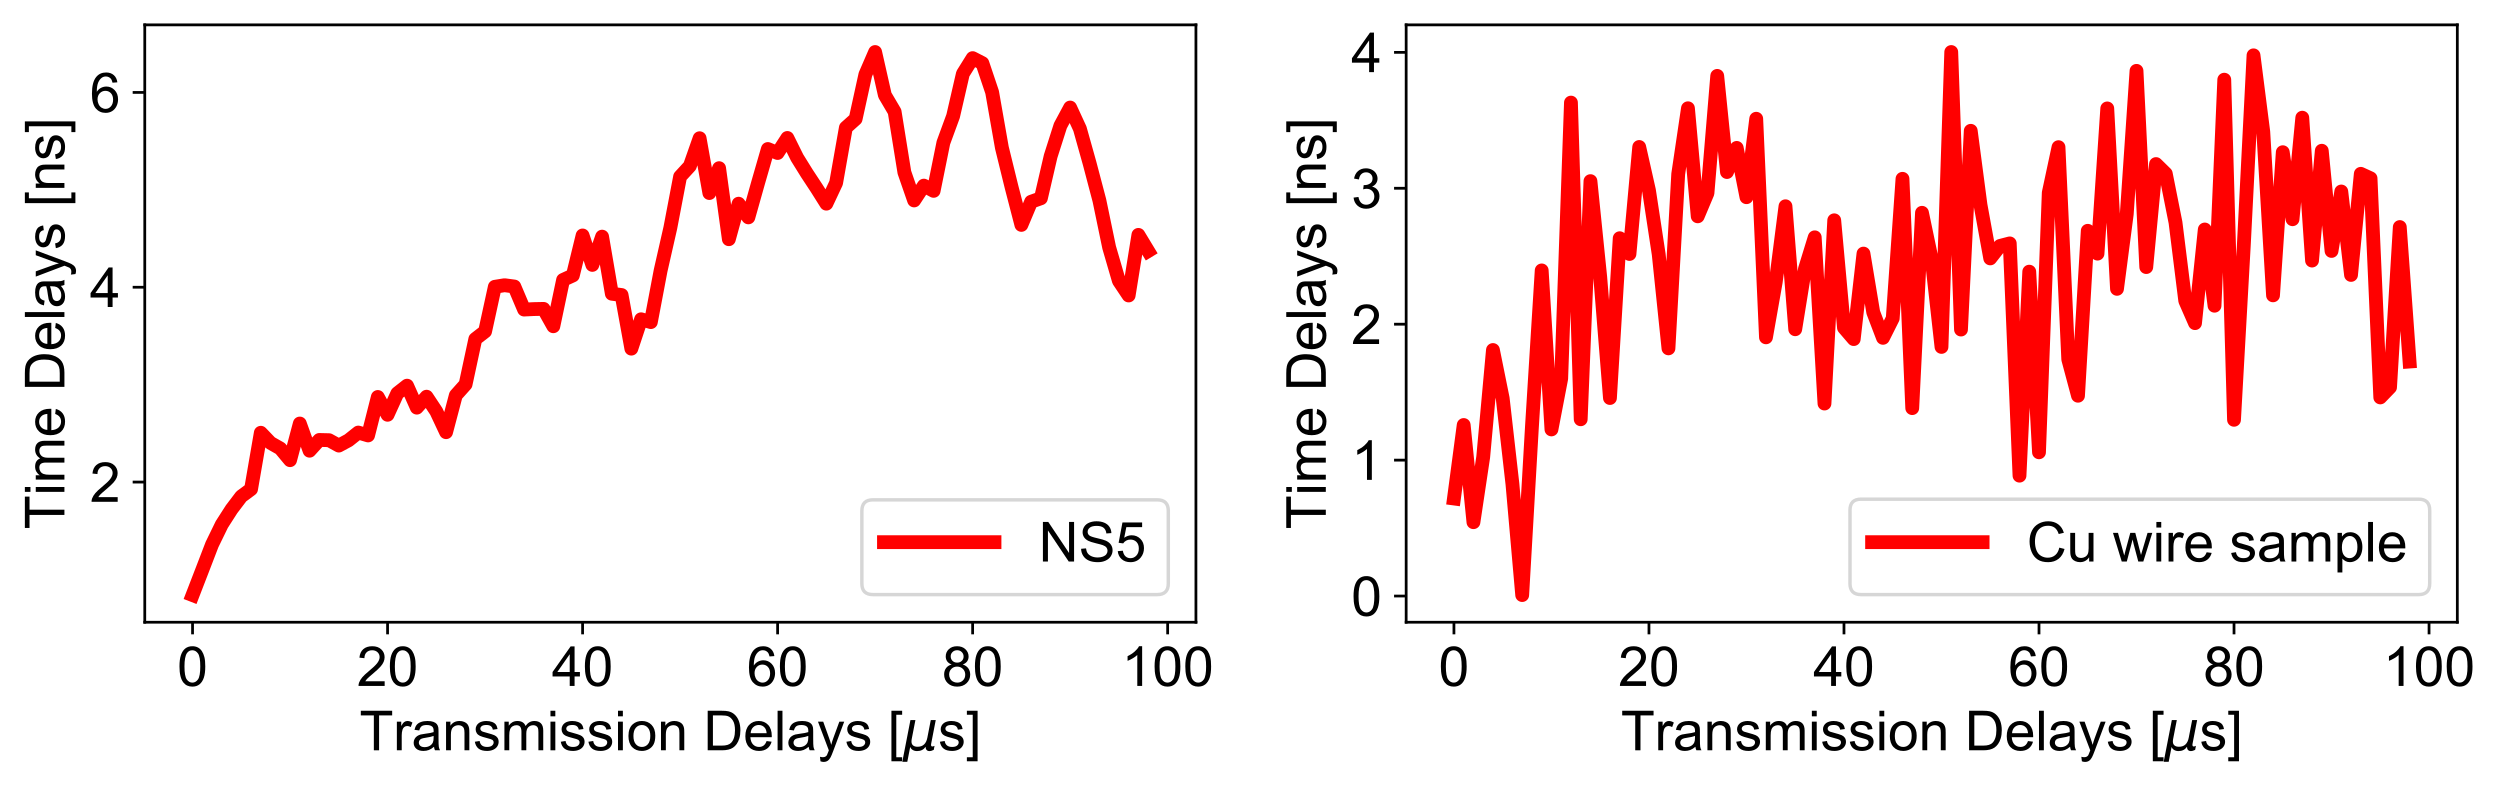 <?xml version="1.0" encoding="utf-8" standalone="no"?>
<!DOCTYPE svg PUBLIC "-//W3C//DTD SVG 1.1//EN"
  "http://www.w3.org/Graphics/SVG/1.1/DTD/svg11.dtd">
<!-- Created with matplotlib (https://matplotlib.org/) -->
<svg height="228.036pt" version="1.1" viewBox="0 0 723.876 228.036" width="723.876pt" xmlns="http://www.w3.org/2000/svg" xmlns:xlink="http://www.w3.org/1999/xlink">
 <defs>
  <style type="text/css">
*{stroke-linecap:butt;stroke-linejoin:round;}
  </style>
 </defs>
 <g id="figure_1">
  <g id="patch_1">
   <path d="M 0 228.036 
L 723.876 228.036 
L 723.876 0 
L 0 0 
z
" style="fill:#ffffff;"/>
  </g>
  <g id="axes_1">
   <g id="patch_2">
    <path d="M 41.917 180.164 
L 346.281 180.164 
L 346.281 7.2 
L 41.917 7.2 
z
" style="fill:#ffffff;"/>
   </g>
   <g id="matplotlib.axis_1">
    <g id="xtick_1">
     <g id="line2d_1">
      <defs>
       <path d="M 0 0 
L 0 3.5 
" id="m4b8089ea4c" style="stroke:#000000;stroke-width:0.8;"/>
      </defs>
      <g>
       <use style="stroke:#000000;stroke-width:0.8;" x="55.752" xlink:href="#m4b8089ea4c" y="180.164"/>
      </g>
     </g>
     <g id="text_1">
      <!-- 0 -->
      <defs>
       <path d="M 4.156 35.297 
Q 4.156 48 6.766 55.734 
Q 9.375 63.484 14.516 67.672 
Q 19.672 71.875 27.484 71.875 
Q 33.25 71.875 37.594 69.547 
Q 41.938 67.234 44.766 62.859 
Q 47.609 58.5 49.219 52.219 
Q 50.828 45.953 50.828 35.297 
Q 50.828 22.703 48.234 14.969 
Q 45.656 7.234 40.5 3 
Q 35.359 -1.219 27.484 -1.219 
Q 17.141 -1.219 11.234 6.203 
Q 4.156 15.141 4.156 35.297 
z
M 13.188 35.297 
Q 13.188 17.672 17.312 11.828 
Q 21.438 6 27.484 6 
Q 33.547 6 37.672 11.859 
Q 41.797 17.719 41.797 35.297 
Q 41.797 52.984 37.672 58.781 
Q 33.547 64.594 27.391 64.594 
Q 21.344 64.594 17.719 59.469 
Q 13.188 52.938 13.188 35.297 
z
" id="ArialMT-48"/>
      </defs>
      <g transform="translate(51.303 198.616)scale(0.16 -0.16)">
       <use xlink:href="#ArialMT-48"/>
      </g>
     </g>
    </g>
    <g id="xtick_2">
     <g id="line2d_2">
      <g>
       <use style="stroke:#000000;stroke-width:0.8;" x="112.22" xlink:href="#m4b8089ea4c" y="180.164"/>
      </g>
     </g>
     <g id="text_2">
      <!-- 20 -->
      <defs>
       <path d="M 50.344 8.453 
L 50.344 0 
L 3.031 0 
Q 2.938 3.172 4.047 6.109 
Q 5.859 10.938 9.828 15.625 
Q 13.812 20.312 21.344 26.469 
Q 33.016 36.031 37.109 41.625 
Q 41.219 47.219 41.219 52.203 
Q 41.219 57.422 37.469 61 
Q 33.734 64.594 27.734 64.594 
Q 21.391 64.594 17.578 60.781 
Q 13.766 56.984 13.719 50.25 
L 4.688 51.172 
Q 5.609 61.281 11.656 66.578 
Q 17.719 71.875 27.938 71.875 
Q 38.234 71.875 44.234 66.156 
Q 50.25 60.453 50.25 52 
Q 50.25 47.703 48.484 43.547 
Q 46.734 39.406 42.656 34.812 
Q 38.578 30.219 29.109 22.219 
Q 21.188 15.578 18.938 13.203 
Q 16.703 10.844 15.234 8.453 
z
" id="ArialMT-50"/>
      </defs>
      <g transform="translate(103.323 198.616)scale(0.16 -0.16)">
       <use xlink:href="#ArialMT-50"/>
       <use x="55.615" xlink:href="#ArialMT-48"/>
      </g>
     </g>
    </g>
    <g id="xtick_3">
     <g id="line2d_3">
      <g>
       <use style="stroke:#000000;stroke-width:0.8;" x="168.689" xlink:href="#m4b8089ea4c" y="180.164"/>
      </g>
     </g>
     <g id="text_3">
      <!-- 40 -->
      <defs>
       <path d="M 32.328 0 
L 32.328 17.141 
L 1.266 17.141 
L 1.266 25.203 
L 33.938 71.578 
L 41.109 71.578 
L 41.109 25.203 
L 50.781 25.203 
L 50.781 17.141 
L 41.109 17.141 
L 41.109 0 
z
M 32.328 25.203 
L 32.328 57.469 
L 9.906 25.203 
z
" id="ArialMT-52"/>
      </defs>
      <g transform="translate(159.791 198.616)scale(0.16 -0.16)">
       <use xlink:href="#ArialMT-52"/>
       <use x="55.615" xlink:href="#ArialMT-48"/>
      </g>
     </g>
    </g>
    <g id="xtick_4">
     <g id="line2d_4">
      <g>
       <use style="stroke:#000000;stroke-width:0.8;" x="225.157" xlink:href="#m4b8089ea4c" y="180.164"/>
      </g>
     </g>
     <g id="text_4">
      <!-- 60 -->
      <defs>
       <path d="M 49.75 54.047 
L 41.016 53.375 
Q 39.844 58.547 37.703 60.891 
Q 34.125 64.656 28.906 64.656 
Q 24.703 64.656 21.531 62.312 
Q 17.391 59.281 14.984 53.469 
Q 12.594 47.656 12.5 36.922 
Q 15.672 41.75 20.266 44.094 
Q 24.859 46.438 29.891 46.438 
Q 38.672 46.438 44.844 39.969 
Q 51.031 33.5 51.031 23.25 
Q 51.031 16.5 48.125 10.719 
Q 45.219 4.938 40.141 1.859 
Q 35.062 -1.219 28.609 -1.219 
Q 17.625 -1.219 10.688 6.859 
Q 3.766 14.938 3.766 33.5 
Q 3.766 54.25 11.422 63.672 
Q 18.109 71.875 29.438 71.875 
Q 37.891 71.875 43.281 67.141 
Q 48.688 62.406 49.75 54.047 
z
M 13.875 23.188 
Q 13.875 18.656 15.797 14.5 
Q 17.719 10.359 21.188 8.172 
Q 24.656 6 28.469 6 
Q 34.031 6 38.031 10.484 
Q 42.047 14.984 42.047 22.703 
Q 42.047 30.125 38.078 34.391 
Q 34.125 38.672 28.125 38.672 
Q 22.172 38.672 18.016 34.391 
Q 13.875 30.125 13.875 23.188 
z
" id="ArialMT-54"/>
      </defs>
      <g transform="translate(216.259 198.616)scale(0.16 -0.16)">
       <use xlink:href="#ArialMT-54"/>
       <use x="55.615" xlink:href="#ArialMT-48"/>
      </g>
     </g>
    </g>
    <g id="xtick_5">
     <g id="line2d_5">
      <g>
       <use style="stroke:#000000;stroke-width:0.8;" x="281.625" xlink:href="#m4b8089ea4c" y="180.164"/>
      </g>
     </g>
     <g id="text_5">
      <!-- 80 -->
      <defs>
       <path d="M 17.672 38.812 
Q 12.203 40.828 9.562 44.531 
Q 6.938 48.25 6.938 53.422 
Q 6.938 61.234 12.547 66.547 
Q 18.172 71.875 27.484 71.875 
Q 36.859 71.875 42.578 66.422 
Q 48.297 60.984 48.297 53.172 
Q 48.297 48.188 45.672 44.5 
Q 43.062 40.828 37.75 38.812 
Q 44.344 36.672 47.781 31.875 
Q 51.219 27.094 51.219 20.453 
Q 51.219 11.281 44.719 5.031 
Q 38.234 -1.219 27.641 -1.219 
Q 17.047 -1.219 10.547 5.047 
Q 4.047 11.328 4.047 20.703 
Q 4.047 27.688 7.594 32.391 
Q 11.141 37.109 17.672 38.812 
z
M 15.922 53.719 
Q 15.922 48.641 19.188 45.406 
Q 22.469 42.188 27.688 42.188 
Q 32.766 42.188 36.016 45.375 
Q 39.266 48.578 39.266 53.219 
Q 39.266 58.062 35.906 61.359 
Q 32.562 64.656 27.594 64.656 
Q 22.562 64.656 19.234 61.422 
Q 15.922 58.203 15.922 53.719 
z
M 13.094 20.656 
Q 13.094 16.891 14.875 13.375 
Q 16.656 9.859 20.172 7.922 
Q 23.688 6 27.734 6 
Q 34.031 6 38.125 10.047 
Q 42.234 14.109 42.234 20.359 
Q 42.234 26.703 38.016 30.859 
Q 33.797 35.016 27.438 35.016 
Q 21.234 35.016 17.156 30.906 
Q 13.094 26.812 13.094 20.656 
z
" id="ArialMT-56"/>
      </defs>
      <g transform="translate(272.728 198.616)scale(0.16 -0.16)">
       <use xlink:href="#ArialMT-56"/>
       <use x="55.615" xlink:href="#ArialMT-48"/>
      </g>
     </g>
    </g>
    <g id="xtick_6">
     <g id="line2d_6">
      <g>
       <use style="stroke:#000000;stroke-width:0.8;" x="338.093" xlink:href="#m4b8089ea4c" y="180.164"/>
      </g>
     </g>
     <g id="text_6">
      <!-- 100 -->
      <defs>
       <path d="M 37.25 0 
L 28.469 0 
L 28.469 56 
Q 25.297 52.984 20.141 49.953 
Q 14.984 46.922 10.891 45.406 
L 10.891 53.906 
Q 18.266 57.375 23.781 62.297 
Q 29.297 67.234 31.594 71.875 
L 37.25 71.875 
z
" id="ArialMT-49"/>
      </defs>
      <g transform="translate(324.747 198.616)scale(0.16 -0.16)">
       <use xlink:href="#ArialMT-49"/>
       <use x="55.615" xlink:href="#ArialMT-48"/>
       <use x="111.23" xlink:href="#ArialMT-48"/>
      </g>
     </g>
    </g>
    <g id="text_7">
     <!-- Transmission Delays [$\mu$s] -->
     <defs>
      <path d="M 25.922 0 
L 25.922 63.141 
L 2.344 63.141 
L 2.344 71.578 
L 59.078 71.578 
L 59.078 63.141 
L 35.406 63.141 
L 35.406 0 
z
" id="ArialMT-84"/>
      <path d="M 6.5 0 
L 6.5 51.859 
L 14.406 51.859 
L 14.406 44 
Q 17.438 49.516 20 51.266 
Q 22.562 53.031 25.641 53.031 
Q 30.078 53.031 34.672 50.203 
L 31.641 42.047 
Q 28.422 43.953 25.203 43.953 
Q 22.312 43.953 20.016 42.219 
Q 17.719 40.484 16.75 37.406 
Q 15.281 32.719 15.281 27.156 
L 15.281 0 
z
" id="ArialMT-114"/>
      <path d="M 40.438 6.391 
Q 35.547 2.25 31.031 0.531 
Q 26.516 -1.172 21.344 -1.172 
Q 12.797 -1.172 8.203 3 
Q 3.609 7.172 3.609 13.672 
Q 3.609 17.484 5.344 20.625 
Q 7.078 23.781 9.891 25.688 
Q 12.703 27.594 16.219 28.562 
Q 18.797 29.25 24.031 29.891 
Q 34.672 31.156 39.703 32.906 
Q 39.75 34.719 39.75 35.203 
Q 39.75 40.578 37.25 42.781 
Q 33.891 45.75 27.25 45.75 
Q 21.047 45.75 18.094 43.578 
Q 15.141 41.406 13.719 35.891 
L 5.125 37.062 
Q 6.297 42.578 8.984 45.969 
Q 11.672 49.359 16.75 51.188 
Q 21.828 53.031 28.516 53.031 
Q 35.156 53.031 39.297 51.469 
Q 43.453 49.906 45.406 47.531 
Q 47.359 45.172 48.141 41.547 
Q 48.578 39.312 48.578 33.453 
L 48.578 21.734 
Q 48.578 9.469 49.141 6.219 
Q 49.703 2.984 51.375 0 
L 42.188 0 
Q 40.828 2.734 40.438 6.391 
z
M 39.703 26.031 
Q 34.906 24.078 25.344 22.703 
Q 19.922 21.922 17.672 20.938 
Q 15.438 19.969 14.203 18.094 
Q 12.984 16.219 12.984 13.922 
Q 12.984 10.406 15.641 8.062 
Q 18.312 5.719 23.438 5.719 
Q 28.516 5.719 32.469 7.938 
Q 36.422 10.156 38.281 14.016 
Q 39.703 17 39.703 22.797 
z
" id="ArialMT-97"/>
      <path d="M 6.594 0 
L 6.594 51.859 
L 14.5 51.859 
L 14.5 44.484 
Q 20.219 53.031 31 53.031 
Q 35.688 53.031 39.625 51.344 
Q 43.562 49.656 45.516 46.922 
Q 47.469 44.188 48.25 40.438 
Q 48.734 37.984 48.734 31.891 
L 48.734 0 
L 39.938 0 
L 39.938 31.547 
Q 39.938 36.922 38.906 39.578 
Q 37.891 42.234 35.281 43.812 
Q 32.672 45.406 29.156 45.406 
Q 23.531 45.406 19.453 41.844 
Q 15.375 38.281 15.375 28.328 
L 15.375 0 
z
" id="ArialMT-110"/>
      <path d="M 3.078 15.484 
L 11.766 16.844 
Q 12.5 11.625 15.844 8.844 
Q 19.188 6.062 25.203 6.062 
Q 31.25 6.062 34.172 8.516 
Q 37.109 10.984 37.109 14.312 
Q 37.109 17.281 34.516 19 
Q 32.719 20.172 25.531 21.969 
Q 15.875 24.422 12.141 26.203 
Q 8.406 27.984 6.469 31.125 
Q 4.547 34.281 4.547 38.094 
Q 4.547 41.547 6.125 44.5 
Q 7.719 47.469 10.453 49.422 
Q 12.5 50.922 16.031 51.969 
Q 19.578 53.031 23.641 53.031 
Q 29.734 53.031 34.344 51.266 
Q 38.969 49.516 41.156 46.5 
Q 43.359 43.5 44.188 38.484 
L 35.594 37.312 
Q 35.016 41.312 32.203 43.547 
Q 29.391 45.797 24.266 45.797 
Q 18.219 45.797 15.625 43.797 
Q 13.031 41.797 13.031 39.109 
Q 13.031 37.406 14.109 36.031 
Q 15.188 34.625 17.484 33.688 
Q 18.797 33.203 25.25 31.453 
Q 34.578 28.953 38.25 27.359 
Q 41.938 25.781 44.031 22.75 
Q 46.141 19.734 46.141 15.234 
Q 46.141 10.844 43.578 6.953 
Q 41.016 3.078 36.172 0.953 
Q 31.344 -1.172 25.25 -1.172 
Q 15.141 -1.172 9.844 3.031 
Q 4.547 7.234 3.078 15.484 
z
" id="ArialMT-115"/>
      <path d="M 6.594 0 
L 6.594 51.859 
L 14.453 51.859 
L 14.453 44.578 
Q 16.891 48.391 20.938 50.703 
Q 25 53.031 30.172 53.031 
Q 35.938 53.031 39.625 50.641 
Q 43.312 48.25 44.828 43.953 
Q 50.984 53.031 60.844 53.031 
Q 68.562 53.031 72.703 48.75 
Q 76.859 44.484 76.859 35.594 
L 76.859 0 
L 68.109 0 
L 68.109 32.672 
Q 68.109 37.938 67.25 40.25 
Q 66.406 42.578 64.156 43.984 
Q 61.922 45.406 58.891 45.406 
Q 53.422 45.406 49.797 41.766 
Q 46.188 38.141 46.188 30.125 
L 46.188 0 
L 37.406 0 
L 37.406 33.688 
Q 37.406 39.547 35.25 42.469 
Q 33.109 45.406 28.219 45.406 
Q 24.516 45.406 21.359 43.453 
Q 18.219 41.5 16.797 37.734 
Q 15.375 33.984 15.375 26.906 
L 15.375 0 
z
" id="ArialMT-109"/>
      <path d="M 6.641 61.469 
L 6.641 71.578 
L 15.438 71.578 
L 15.438 61.469 
z
M 6.641 0 
L 6.641 51.859 
L 15.438 51.859 
L 15.438 0 
z
" id="ArialMT-105"/>
      <path d="M 3.328 25.922 
Q 3.328 40.328 11.328 47.266 
Q 18.016 53.031 27.641 53.031 
Q 38.328 53.031 45.109 46.016 
Q 51.906 39.016 51.906 26.656 
Q 51.906 16.656 48.906 10.906 
Q 45.906 5.172 40.156 2 
Q 34.422 -1.172 27.641 -1.172 
Q 16.75 -1.172 10.031 5.812 
Q 3.328 12.797 3.328 25.922 
z
M 12.359 25.922 
Q 12.359 15.969 16.703 11.016 
Q 21.047 6.062 27.641 6.062 
Q 34.188 6.062 38.531 11.031 
Q 42.875 16.016 42.875 26.219 
Q 42.875 35.844 38.5 40.797 
Q 34.125 45.75 27.641 45.75 
Q 21.047 45.75 16.703 40.812 
Q 12.359 35.891 12.359 25.922 
z
" id="ArialMT-111"/>
      <path id="ArialMT-32"/>
      <path d="M 7.719 0 
L 7.719 71.578 
L 32.375 71.578 
Q 40.719 71.578 45.125 70.562 
Q 51.266 69.141 55.609 65.438 
Q 61.281 60.641 64.078 53.188 
Q 66.891 45.75 66.891 36.188 
Q 66.891 28.031 64.984 21.734 
Q 63.094 15.438 60.109 11.297 
Q 57.125 7.172 53.578 4.797 
Q 50.047 2.438 45.047 1.219 
Q 40.047 0 33.547 0 
z
M 17.188 8.453 
L 32.469 8.453 
Q 39.547 8.453 43.578 9.766 
Q 47.609 11.078 50 13.484 
Q 53.375 16.844 55.25 22.531 
Q 57.125 28.219 57.125 36.328 
Q 57.125 47.562 53.438 53.594 
Q 49.75 59.625 44.484 61.672 
Q 40.672 63.141 32.234 63.141 
L 17.188 63.141 
z
" id="ArialMT-68"/>
      <path d="M 42.094 16.703 
L 51.172 15.578 
Q 49.031 7.625 43.219 3.219 
Q 37.406 -1.172 28.375 -1.172 
Q 17 -1.172 10.328 5.828 
Q 3.656 12.844 3.656 25.484 
Q 3.656 38.578 10.391 45.797 
Q 17.141 53.031 27.875 53.031 
Q 38.281 53.031 44.875 45.953 
Q 51.469 38.875 51.469 26.031 
Q 51.469 25.25 51.422 23.688 
L 12.75 23.688 
Q 13.234 15.141 17.578 10.594 
Q 21.922 6.062 28.422 6.062 
Q 33.25 6.062 36.672 8.594 
Q 40.094 11.141 42.094 16.703 
z
M 13.234 30.906 
L 42.188 30.906 
Q 41.609 37.453 38.875 40.719 
Q 34.672 45.797 27.984 45.797 
Q 21.922 45.797 17.797 41.75 
Q 13.672 37.703 13.234 30.906 
z
" id="ArialMT-101"/>
      <path d="M 6.391 0 
L 6.391 71.578 
L 15.188 71.578 
L 15.188 0 
z
" id="ArialMT-108"/>
      <path d="M 6.203 -19.969 
L 5.219 -11.719 
Q 8.109 -12.5 10.25 -12.5 
Q 13.188 -12.5 14.938 -11.516 
Q 16.703 -10.547 17.828 -8.797 
Q 18.656 -7.469 20.516 -2.25 
Q 20.75 -1.516 21.297 -0.094 
L 1.609 51.859 
L 11.078 51.859 
L 21.875 21.828 
Q 23.969 16.109 25.641 9.812 
Q 27.156 15.875 29.25 21.625 
L 40.328 51.859 
L 49.125 51.859 
L 29.391 -0.875 
Q 26.219 -9.422 24.469 -12.641 
Q 22.125 -17 19.094 -19.016 
Q 16.062 -21.047 11.859 -21.047 
Q 9.328 -21.047 6.203 -19.969 
z
" id="ArialMT-121"/>
      <path d="M 6.781 -19.875 
L 6.781 71.578 
L 26.172 71.578 
L 26.172 64.312 
L 15.578 64.312 
L 15.578 -12.594 
L 26.172 -12.594 
L 26.172 -19.875 
z
" id="ArialMT-91"/>
      <path d="M -1.312 -20.797 
L 13.375 54.688 
L 22.406 54.688 
L 15.766 20.656 
Q 15.578 19.625 15.422 18.359 
Q 15.281 17.094 15.281 15.828 
Q 15.281 11.281 18.141 8.828 
Q 21 6.391 26.312 6.391 
Q 33.547 6.391 37.984 10.484 
Q 42.438 14.594 44 22.797 
L 50.203 54.688 
L 59.188 54.688 
L 51.031 12.641 
Q 50.828 11.719 50.75 11.031 
Q 50.688 10.359 50.688 9.812 
Q 50.688 8.297 51.297 7.594 
Q 51.906 6.891 53.219 6.891 
Q 53.719 6.891 54.562 7.125 
Q 55.422 7.375 56.984 8.016 
L 55.609 0.781 
Q 53.469 -0.297 51.516 -0.859 
Q 49.562 -1.422 47.703 -1.422 
Q 44.484 -1.422 42.656 0.625 
Q 40.828 2.688 40.828 6.297 
Q 38.094 2.391 34.297 0.484 
Q 30.516 -1.422 25.391 -1.422 
Q 20.844 -1.422 17.453 0.672 
Q 14.062 2.781 12.984 6.203 
L 7.719 -20.797 
z
" id="DejaVuSans-Oblique-956"/>
      <path d="M 21.297 -19.875 
L 1.906 -19.875 
L 1.906 -12.594 
L 12.5 -12.594 
L 12.5 64.312 
L 1.906 64.312 
L 1.906 71.578 
L 21.297 71.578 
z
" id="ArialMT-93"/>
     </defs>
     <g transform="translate(104.099 217.316)scale(0.16 -0.16)">
      <use transform="translate(0 0.422)" xlink:href="#ArialMT-84"/>
      <use transform="translate(61.084 0.422)" xlink:href="#ArialMT-114"/>
      <use transform="translate(94.385 0.422)" xlink:href="#ArialMT-97"/>
      <use transform="translate(150 0.422)" xlink:href="#ArialMT-110"/>
      <use transform="translate(205.615 0.422)" xlink:href="#ArialMT-115"/>
      <use transform="translate(255.615 0.422)" xlink:href="#ArialMT-109"/>
      <use transform="translate(338.916 0.422)" xlink:href="#ArialMT-105"/>
      <use transform="translate(361.133 0.422)" xlink:href="#ArialMT-115"/>
      <use transform="translate(411.133 0.422)" xlink:href="#ArialMT-115"/>
      <use transform="translate(461.133 0.422)" xlink:href="#ArialMT-105"/>
      <use transform="translate(483.35 0.422)" xlink:href="#ArialMT-111"/>
      <use transform="translate(538.965 0.422)" xlink:href="#ArialMT-110"/>
      <use transform="translate(594.58 0.422)" xlink:href="#ArialMT-32"/>
      <use transform="translate(622.363 0.422)" xlink:href="#ArialMT-68"/>
      <use transform="translate(694.58 0.422)" xlink:href="#ArialMT-101"/>
      <use transform="translate(750.195 0.422)" xlink:href="#ArialMT-108"/>
      <use transform="translate(772.412 0.422)" xlink:href="#ArialMT-97"/>
      <use transform="translate(828.027 0.422)" xlink:href="#ArialMT-121"/>
      <use transform="translate(878.027 0.422)" xlink:href="#ArialMT-115"/>
      <use transform="translate(928.027 0.422)" xlink:href="#ArialMT-32"/>
      <use transform="translate(955.811 0.422)" xlink:href="#ArialMT-91"/>
      <use transform="translate(983.594 0.422)" xlink:href="#DejaVuSans-Oblique-956"/>
      <use transform="translate(1047.217 0.422)" xlink:href="#ArialMT-115"/>
      <use transform="translate(1097.217 0.422)" xlink:href="#ArialMT-93"/>
     </g>
    </g>
   </g>
   <g id="matplotlib.axis_2">
    <g id="ytick_1">
     <g id="line2d_7">
      <defs>
       <path d="M 0 0 
L -3.5 0 
" id="m9e08751991" style="stroke:#000000;stroke-width:0.8;"/>
      </defs>
      <g>
       <use style="stroke:#000000;stroke-width:0.8;" x="41.917" xlink:href="#m9e08751991" y="139.578"/>
      </g>
     </g>
     <g id="text_8">
      <!-- 2 -->
      <g transform="translate(26.02 145.304)scale(0.16 -0.16)">
       <use xlink:href="#ArialMT-50"/>
      </g>
     </g>
    </g>
    <g id="ytick_2">
     <g id="line2d_8">
      <g>
       <use style="stroke:#000000;stroke-width:0.8;" x="41.917" xlink:href="#m9e08751991" y="83.17"/>
      </g>
     </g>
     <g id="text_9">
      <!-- 4 -->
      <g transform="translate(26.02 88.896)scale(0.16 -0.16)">
       <use xlink:href="#ArialMT-52"/>
      </g>
     </g>
    </g>
    <g id="ytick_3">
     <g id="line2d_9">
      <g>
       <use style="stroke:#000000;stroke-width:0.8;" x="41.917" xlink:href="#m9e08751991" y="26.762"/>
      </g>
     </g>
     <g id="text_10">
      <!-- 6 -->
      <g transform="translate(26.02 32.488)scale(0.16 -0.16)">
       <use xlink:href="#ArialMT-54"/>
      </g>
     </g>
    </g>
    <g id="text_11">
     <!-- Time Delays [ns] -->
     <g transform="translate(18.652 153.246)rotate(-90)scale(0.16 -0.16)">
      <use xlink:href="#ArialMT-84"/>
      <use x="61.037" xlink:href="#ArialMT-105"/>
      <use x="83.254" xlink:href="#ArialMT-109"/>
      <use x="166.555" xlink:href="#ArialMT-101"/>
      <use x="222.17" xlink:href="#ArialMT-32"/>
      <use x="249.953" xlink:href="#ArialMT-68"/>
      <use x="322.17" xlink:href="#ArialMT-101"/>
      <use x="377.785" xlink:href="#ArialMT-108"/>
      <use x="400.002" xlink:href="#ArialMT-97"/>
      <use x="455.617" xlink:href="#ArialMT-121"/>
      <use x="505.617" xlink:href="#ArialMT-115"/>
      <use x="555.617" xlink:href="#ArialMT-32"/>
      <use x="583.4" xlink:href="#ArialMT-91"/>
      <use x="611.184" xlink:href="#ArialMT-110"/>
      <use x="666.799" xlink:href="#ArialMT-115"/>
      <use x="716.799" xlink:href="#ArialMT-93"/>
     </g>
    </g>
   </g>
   <g id="line2d_10">
    <path clip-path="url(#p7f943ca9ca)" d="M 55.752 172.302 
L 58.576 164.995 
L 61.399 157.656 
L 64.222 151.859 
L 67.046 147.456 
L 69.869 143.733 
L 72.693 141.638 
L 75.516 125.308 
L 78.339 128.25 
L 81.163 129.852 
L 83.986 133.244 
L 86.81 122.631 
L 89.633 130.504 
L 92.457 127.391 
L 95.28 127.459 
L 98.103 129.016 
L 100.927 127.491 
L 103.75 125.246 
L 106.574 126.079 
L 109.397 114.946 
L 112.22 120.098 
L 115.044 113.893 
L 117.867 111.671 
L 120.691 118.034 
L 123.514 114.868 
L 126.337 119.132 
L 129.161 125.139 
L 131.984 114.454 
L 134.808 111.295 
L 137.631 98.159 
L 140.455 95.97 
L 143.278 83.042 
L 146.101 82.586 
L 148.925 82.963 
L 151.748 89.63 
L 154.572 89.496 
L 157.395 89.438 
L 160.218 94.466 
L 163.042 81.05 
L 165.865 79.757 
L 168.689 68.177 
L 171.512 76.703 
L 174.335 68.521 
L 177.159 85.052 
L 179.982 85.422 
L 182.806 100.95 
L 185.629 92.445 
L 188.452 93.265 
L 191.276 78.366 
L 194.099 65.943 
L 196.923 51.14 
L 199.746 48.068 
L 202.57 40.026 
L 205.393 55.894 
L 208.216 48.694 
L 211.04 69.265 
L 213.863 58.984 
L 216.687 62.938 
L 219.51 52.918 
L 222.333 43.147 
L 225.157 44.3 
L 227.98 39.947 
L 230.804 45.651 
L 233.627 50.197 
L 236.45 54.486 
L 239.274 58.972 
L 242.097 52.959 
L 244.921 36.962 
L 247.744 34.437 
L 250.568 21.581 
L 253.391 15.062 
L 256.214 27.542 
L 259.038 32.34 
L 261.861 49.888 
L 264.685 58.038 
L 267.508 53.748 
L 270.331 55.262 
L 273.155 41.313 
L 275.978 33.613 
L 278.802 21.355 
L 281.625 16.83 
L 284.448 18.289 
L 287.272 26.7 
L 290.095 42.752 
L 292.919 54.247 
L 295.742 65.12 
L 298.566 58.414 
L 301.389 57.41 
L 304.212 45.247 
L 307.036 36.392 
L 309.859 31.138 
L 312.683 37.267 
L 315.506 47.328 
L 318.329 58.038 
L 321.153 71.632 
L 323.976 81.328 
L 326.8 85.555 
L 329.623 68.01 
L 332.446 72.677 
" style="fill:none;stroke:#ff0000;stroke-linecap:square;stroke-width:4;"/>
   </g>
   <g id="patch_3">
    <path d="M 41.917 180.164 
L 41.917 7.2 
" style="fill:none;stroke:#000000;stroke-linecap:square;stroke-linejoin:miter;stroke-width:0.8;"/>
   </g>
   <g id="patch_4">
    <path d="M 346.281 180.164 
L 346.281 7.2 
" style="fill:none;stroke:#000000;stroke-linecap:square;stroke-linejoin:miter;stroke-width:0.8;"/>
   </g>
   <g id="patch_5">
    <path d="M 41.917 180.164 
L 346.281 180.164 
" style="fill:none;stroke:#000000;stroke-linecap:square;stroke-linejoin:miter;stroke-width:0.8;"/>
   </g>
   <g id="patch_6">
    <path d="M 41.917 7.2 
L 346.281 7.2 
" style="fill:none;stroke:#000000;stroke-linecap:square;stroke-linejoin:miter;stroke-width:0.8;"/>
   </g>
   <g id="legend_1">
    <g id="patch_7">
     <path d="M 252.756 172.164 
L 335.081 172.164 
Q 338.281 172.164 338.281 168.964 
L 338.281 147.931 
Q 338.281 144.731 335.081 144.731 
L 252.756 144.731 
Q 249.556 144.731 249.556 147.931 
L 249.556 168.964 
Q 249.556 172.164 252.756 172.164 
z
" style="fill:#ffffff;opacity:0.8;stroke:#cccccc;stroke-linejoin:miter;"/>
    </g>
    <g id="line2d_11">
     <path d="M 255.956 156.984 
L 287.956 156.984 
" style="fill:none;stroke:#ff0000;stroke-linecap:square;stroke-width:4;"/>
    </g>
    <g id="line2d_12"/>
    <g id="text_12">
     <!-- NS5 -->
     <defs>
      <path d="M 7.625 0 
L 7.625 71.578 
L 17.328 71.578 
L 54.938 15.375 
L 54.938 71.578 
L 64.016 71.578 
L 64.016 0 
L 54.297 0 
L 16.703 56.25 
L 16.703 0 
z
" id="ArialMT-78"/>
      <path d="M 4.5 23 
L 13.422 23.781 
Q 14.062 18.406 16.375 14.969 
Q 18.703 11.531 23.578 9.406 
Q 28.469 7.281 34.578 7.281 
Q 39.984 7.281 44.141 8.891 
Q 48.297 10.5 50.312 13.297 
Q 52.344 16.109 52.344 19.438 
Q 52.344 22.797 50.391 25.312 
Q 48.438 27.828 43.953 29.547 
Q 41.062 30.672 31.203 33.031 
Q 21.344 35.406 17.391 37.5 
Q 12.25 40.188 9.734 44.156 
Q 7.234 48.141 7.234 53.078 
Q 7.234 58.5 10.297 63.203 
Q 13.375 67.922 19.281 70.359 
Q 25.203 72.797 32.422 72.797 
Q 40.375 72.797 46.453 70.234 
Q 52.547 67.672 55.812 62.688 
Q 59.078 57.719 59.328 51.422 
L 50.25 50.734 
Q 49.516 57.516 45.281 60.984 
Q 41.062 64.453 32.812 64.453 
Q 24.219 64.453 20.281 61.297 
Q 16.359 58.156 16.359 53.719 
Q 16.359 49.859 19.141 47.359 
Q 21.875 44.875 33.422 42.266 
Q 44.969 39.656 49.266 37.703 
Q 55.516 34.812 58.484 30.391 
Q 61.469 25.984 61.469 20.219 
Q 61.469 14.5 58.203 9.438 
Q 54.938 4.391 48.797 1.578 
Q 42.672 -1.219 35.016 -1.219 
Q 25.297 -1.219 18.719 1.609 
Q 12.156 4.438 8.422 10.125 
Q 4.688 15.828 4.5 23 
z
" id="ArialMT-83"/>
      <path d="M 4.156 18.75 
L 13.375 19.531 
Q 14.406 12.797 18.141 9.391 
Q 21.875 6 27.156 6 
Q 33.5 6 37.891 10.781 
Q 42.281 15.578 42.281 23.484 
Q 42.281 31 38.062 35.344 
Q 33.844 39.703 27 39.703 
Q 22.75 39.703 19.328 37.766 
Q 15.922 35.844 13.969 32.766 
L 5.719 33.844 
L 12.641 70.609 
L 48.25 70.609 
L 48.25 62.203 
L 19.672 62.203 
L 15.828 42.969 
Q 22.266 47.469 29.344 47.469 
Q 38.719 47.469 45.156 40.969 
Q 51.609 34.469 51.609 24.266 
Q 51.609 14.547 45.953 7.469 
Q 39.062 -1.219 27.156 -1.219 
Q 17.391 -1.219 11.203 4.25 
Q 5.031 9.719 4.156 18.75 
z
" id="ArialMT-53"/>
     </defs>
     <g transform="translate(300.756 162.584)scale(0.16 -0.16)">
      <use xlink:href="#ArialMT-78"/>
      <use x="72.217" xlink:href="#ArialMT-83"/>
      <use x="138.916" xlink:href="#ArialMT-53"/>
     </g>
    </g>
   </g>
  </g>
  <g id="axes_2">
   <g id="patch_8">
    <path d="M 407.154 180.164 
L 711.518 180.164 
L 711.518 7.2 
L 407.154 7.2 
z
" style="fill:#ffffff;"/>
   </g>
   <g id="matplotlib.axis_3">
    <g id="xtick_7">
     <g id="line2d_13">
      <g>
       <use style="stroke:#000000;stroke-width:0.8;" x="420.989" xlink:href="#m4b8089ea4c" y="180.164"/>
      </g>
     </g>
     <g id="text_13">
      <!-- 0 -->
      <g transform="translate(416.54 198.616)scale(0.16 -0.16)">
       <use xlink:href="#ArialMT-48"/>
      </g>
     </g>
    </g>
    <g id="xtick_8">
     <g id="line2d_14">
      <g>
       <use style="stroke:#000000;stroke-width:0.8;" x="477.457" xlink:href="#m4b8089ea4c" y="180.164"/>
      </g>
     </g>
     <g id="text_14">
      <!-- 20 -->
      <g transform="translate(468.559 198.616)scale(0.16 -0.16)">
       <use xlink:href="#ArialMT-50"/>
       <use x="55.615" xlink:href="#ArialMT-48"/>
      </g>
     </g>
    </g>
    <g id="xtick_9">
     <g id="line2d_15">
      <g>
       <use style="stroke:#000000;stroke-width:0.8;" x="533.925" xlink:href="#m4b8089ea4c" y="180.164"/>
      </g>
     </g>
     <g id="text_15">
      <!-- 40 -->
      <g transform="translate(525.027 198.616)scale(0.16 -0.16)">
       <use xlink:href="#ArialMT-52"/>
       <use x="55.615" xlink:href="#ArialMT-48"/>
      </g>
     </g>
    </g>
    <g id="xtick_10">
     <g id="line2d_16">
      <g>
       <use style="stroke:#000000;stroke-width:0.8;" x="590.393" xlink:href="#m4b8089ea4c" y="180.164"/>
      </g>
     </g>
     <g id="text_16">
      <!-- 60 -->
      <g transform="translate(581.496 198.616)scale(0.16 -0.16)">
       <use xlink:href="#ArialMT-54"/>
       <use x="55.615" xlink:href="#ArialMT-48"/>
      </g>
     </g>
    </g>
    <g id="xtick_11">
     <g id="line2d_17">
      <g>
       <use style="stroke:#000000;stroke-width:0.8;" x="646.861" xlink:href="#m4b8089ea4c" y="180.164"/>
      </g>
     </g>
     <g id="text_17">
      <!-- 80 -->
      <g transform="translate(637.964 198.616)scale(0.16 -0.16)">
       <use xlink:href="#ArialMT-56"/>
       <use x="55.615" xlink:href="#ArialMT-48"/>
      </g>
     </g>
    </g>
    <g id="xtick_12">
     <g id="line2d_18">
      <g>
       <use style="stroke:#000000;stroke-width:0.8;" x="703.33" xlink:href="#m4b8089ea4c" y="180.164"/>
      </g>
     </g>
     <g id="text_18">
      <!-- 100 -->
      <g transform="translate(689.983 198.616)scale(0.16 -0.16)">
       <use xlink:href="#ArialMT-49"/>
       <use x="55.615" xlink:href="#ArialMT-48"/>
       <use x="111.23" xlink:href="#ArialMT-48"/>
      </g>
     </g>
    </g>
    <g id="text_19">
     <!-- Transmission Delays [$\mu$s] -->
     <g transform="translate(469.336 217.316)scale(0.16 -0.16)">
      <use transform="translate(0 0.422)" xlink:href="#ArialMT-84"/>
      <use transform="translate(61.084 0.422)" xlink:href="#ArialMT-114"/>
      <use transform="translate(94.385 0.422)" xlink:href="#ArialMT-97"/>
      <use transform="translate(150 0.422)" xlink:href="#ArialMT-110"/>
      <use transform="translate(205.615 0.422)" xlink:href="#ArialMT-115"/>
      <use transform="translate(255.615 0.422)" xlink:href="#ArialMT-109"/>
      <use transform="translate(338.916 0.422)" xlink:href="#ArialMT-105"/>
      <use transform="translate(361.133 0.422)" xlink:href="#ArialMT-115"/>
      <use transform="translate(411.133 0.422)" xlink:href="#ArialMT-115"/>
      <use transform="translate(461.133 0.422)" xlink:href="#ArialMT-105"/>
      <use transform="translate(483.35 0.422)" xlink:href="#ArialMT-111"/>
      <use transform="translate(538.965 0.422)" xlink:href="#ArialMT-110"/>
      <use transform="translate(594.58 0.422)" xlink:href="#ArialMT-32"/>
      <use transform="translate(622.363 0.422)" xlink:href="#ArialMT-68"/>
      <use transform="translate(694.58 0.422)" xlink:href="#ArialMT-101"/>
      <use transform="translate(750.195 0.422)" xlink:href="#ArialMT-108"/>
      <use transform="translate(772.412 0.422)" xlink:href="#ArialMT-97"/>
      <use transform="translate(828.027 0.422)" xlink:href="#ArialMT-121"/>
      <use transform="translate(878.027 0.422)" xlink:href="#ArialMT-115"/>
      <use transform="translate(928.027 0.422)" xlink:href="#ArialMT-32"/>
      <use transform="translate(955.811 0.422)" xlink:href="#ArialMT-91"/>
      <use transform="translate(983.594 0.422)" xlink:href="#DejaVuSans-Oblique-956"/>
      <use transform="translate(1047.217 0.422)" xlink:href="#ArialMT-115"/>
      <use transform="translate(1097.217 0.422)" xlink:href="#ArialMT-93"/>
     </g>
    </g>
   </g>
   <g id="matplotlib.axis_4">
    <g id="ytick_4">
     <g id="line2d_19">
      <g>
       <use style="stroke:#000000;stroke-width:0.8;" x="407.154" xlink:href="#m9e08751991" y="172.583"/>
      </g>
     </g>
     <g id="text_20">
      <!-- 0 -->
      <g transform="translate(391.256 178.309)scale(0.16 -0.16)">
       <use xlink:href="#ArialMT-48"/>
      </g>
     </g>
    </g>
    <g id="ytick_5">
     <g id="line2d_20">
      <g>
       <use style="stroke:#000000;stroke-width:0.8;" x="407.154" xlink:href="#m9e08751991" y="133.227"/>
      </g>
     </g>
     <g id="text_21">
      <!-- 1 -->
      <g transform="translate(391.256 138.953)scale(0.16 -0.16)">
       <use xlink:href="#ArialMT-49"/>
      </g>
     </g>
    </g>
    <g id="ytick_6">
     <g id="line2d_21">
      <g>
       <use style="stroke:#000000;stroke-width:0.8;" x="407.154" xlink:href="#m9e08751991" y="93.871"/>
      </g>
     </g>
     <g id="text_22">
      <!-- 2 -->
      <g transform="translate(391.256 99.597)scale(0.16 -0.16)">
       <use xlink:href="#ArialMT-50"/>
      </g>
     </g>
    </g>
    <g id="ytick_7">
     <g id="line2d_22">
      <g>
       <use style="stroke:#000000;stroke-width:0.8;" x="407.154" xlink:href="#m9e08751991" y="54.515"/>
      </g>
     </g>
     <g id="text_23">
      <!-- 3 -->
      <defs>
       <path d="M 4.203 18.891 
L 12.984 20.062 
Q 14.5 12.594 18.141 9.297 
Q 21.781 6 27 6 
Q 33.203 6 37.469 10.297 
Q 41.75 14.594 41.75 20.953 
Q 41.75 27 37.797 30.922 
Q 33.844 34.859 27.734 34.859 
Q 25.25 34.859 21.531 33.891 
L 22.516 41.609 
Q 23.391 41.5 23.922 41.5 
Q 29.547 41.5 34.031 44.422 
Q 38.531 47.359 38.531 53.469 
Q 38.531 58.297 35.25 61.469 
Q 31.984 64.656 26.812 64.656 
Q 21.688 64.656 18.266 61.422 
Q 14.844 58.203 13.875 51.766 
L 5.078 53.328 
Q 6.688 62.156 12.391 67.016 
Q 18.109 71.875 26.609 71.875 
Q 32.469 71.875 37.391 69.359 
Q 42.328 66.844 44.938 62.5 
Q 47.562 58.156 47.562 53.266 
Q 47.562 48.641 45.062 44.828 
Q 42.578 41.016 37.703 38.766 
Q 44.047 37.312 47.562 32.688 
Q 51.078 28.078 51.078 21.141 
Q 51.078 11.766 44.234 5.25 
Q 37.406 -1.266 26.953 -1.266 
Q 17.531 -1.266 11.297 4.344 
Q 5.078 9.969 4.203 18.891 
z
" id="ArialMT-51"/>
      </defs>
      <g transform="translate(391.256 60.241)scale(0.16 -0.16)">
       <use xlink:href="#ArialMT-51"/>
      </g>
     </g>
    </g>
    <g id="ytick_8">
     <g id="line2d_23">
      <g>
       <use style="stroke:#000000;stroke-width:0.8;" x="407.154" xlink:href="#m9e08751991" y="15.159"/>
      </g>
     </g>
     <g id="text_24">
      <!-- 4 -->
      <g transform="translate(391.256 20.885)scale(0.16 -0.16)">
       <use xlink:href="#ArialMT-52"/>
      </g>
     </g>
    </g>
    <g id="text_25">
     <!-- Time Delays [ns] -->
     <g transform="translate(383.889 153.246)rotate(-90)scale(0.16 -0.16)">
      <use xlink:href="#ArialMT-84"/>
      <use x="61.037" xlink:href="#ArialMT-105"/>
      <use x="83.254" xlink:href="#ArialMT-109"/>
      <use x="166.555" xlink:href="#ArialMT-101"/>
      <use x="222.17" xlink:href="#ArialMT-32"/>
      <use x="249.953" xlink:href="#ArialMT-68"/>
      <use x="322.17" xlink:href="#ArialMT-101"/>
      <use x="377.785" xlink:href="#ArialMT-108"/>
      <use x="400.002" xlink:href="#ArialMT-97"/>
      <use x="455.617" xlink:href="#ArialMT-121"/>
      <use x="505.617" xlink:href="#ArialMT-115"/>
      <use x="555.617" xlink:href="#ArialMT-32"/>
      <use x="583.4" xlink:href="#ArialMT-91"/>
      <use x="611.184" xlink:href="#ArialMT-110"/>
      <use x="666.799" xlink:href="#ArialMT-115"/>
      <use x="716.799" xlink:href="#ArialMT-93"/>
     </g>
    </g>
   </g>
   <g id="line2d_24">
    <path clip-path="url(#p3a69a114a8)" d="M 420.989 144.341 
L 423.812 123.061 
L 426.635 151.201 
L 429.459 132.356 
L 432.282 101.346 
L 435.106 115.332 
L 437.929 140.176 
L 440.752 172.302 
L 443.576 123.506 
L 446.399 78.3 
L 449.223 124.338 
L 452.046 109.646 
L 454.869 29.707 
L 457.693 121.402 
L 460.516 52.446 
L 463.34 80.143 
L 466.163 115.244 
L 468.987 68.978 
L 471.81 73.54 
L 474.633 42.558 
L 477.457 55.11 
L 480.28 73.643 
L 483.104 100.865 
L 485.927 50.394 
L 488.75 31.35 
L 491.574 62.634 
L 494.397 55.928 
L 497.221 21.974 
L 500.044 49.811 
L 502.867 42.825 
L 505.691 57.103 
L 508.514 34.383 
L 511.338 97.672 
L 514.161 81.69 
L 516.985 59.724 
L 519.808 95.333 
L 522.631 77.88 
L 525.455 68.715 
L 528.278 116.844 
L 531.102 63.789 
L 533.925 94.897 
L 536.748 98.181 
L 539.572 73.427 
L 542.395 90.412 
L 545.219 97.819 
L 548.042 92.184 
L 550.865 51.774 
L 553.689 118.172 
L 556.512 61.614 
L 559.336 75.107 
L 562.159 100.45 
L 564.983 15.062 
L 567.806 95.419 
L 570.629 37.874 
L 573.453 59.331 
L 576.276 74.82 
L 579.1 71.21 
L 581.923 70.476 
L 584.746 137.725 
L 587.57 78.659 
L 590.393 130.961 
L 593.217 55.798 
L 596.04 42.612 
L 598.863 104.041 
L 601.687 114.586 
L 604.51 66.827 
L 607.334 73.44 
L 610.157 31.397 
L 612.98 83.634 
L 615.804 61.991 
L 618.627 20.516 
L 621.451 77.329 
L 624.274 47.503 
L 627.098 50.276 
L 629.921 64.445 
L 632.744 87.13 
L 635.568 93.564 
L 638.391 66.452 
L 641.215 88.521 
L 644.038 23.075 
L 646.861 121.551 
L 649.685 71.231 
L 652.508 16.022 
L 655.332 38.156 
L 658.155 85.517 
L 660.978 44.073 
L 663.802 63.477 
L 666.625 34.08 
L 669.449 75.445 
L 672.272 43.651 
L 675.096 72.661 
L 677.919 55.449 
L 680.742 79.607 
L 683.566 50.331 
L 686.389 51.629 
L 689.213 115.073 
L 692.036 112.148 
L 694.859 65.741 
L 697.683 104.682 
" style="fill:none;stroke:#ff0000;stroke-linecap:square;stroke-width:4;"/>
   </g>
   <g id="patch_9">
    <path d="M 407.154 180.164 
L 407.154 7.2 
" style="fill:none;stroke:#000000;stroke-linecap:square;stroke-linejoin:miter;stroke-width:0.8;"/>
   </g>
   <g id="patch_10">
    <path d="M 711.518 180.164 
L 711.518 7.2 
" style="fill:none;stroke:#000000;stroke-linecap:square;stroke-linejoin:miter;stroke-width:0.8;"/>
   </g>
   <g id="patch_11">
    <path d="M 407.154 180.164 
L 711.518 180.164 
" style="fill:none;stroke:#000000;stroke-linecap:square;stroke-linejoin:miter;stroke-width:0.8;"/>
   </g>
   <g id="patch_12">
    <path d="M 407.154 7.2 
L 711.518 7.2 
" style="fill:none;stroke:#000000;stroke-linecap:square;stroke-linejoin:miter;stroke-width:0.8;"/>
   </g>
   <g id="legend_2">
    <g id="patch_13">
     <path d="M 538.865 172.164 
L 700.317 172.164 
Q 703.518 172.164 703.518 168.964 
L 703.518 147.736 
Q 703.518 144.536 700.317 144.536 
L 538.865 144.536 
Q 535.665 144.536 535.665 147.736 
L 535.665 168.964 
Q 535.665 172.164 538.865 172.164 
z
" style="fill:#ffffff;opacity:0.8;stroke:#cccccc;stroke-linejoin:miter;"/>
    </g>
    <g id="line2d_25">
     <path d="M 542.065 156.984 
L 574.065 156.984 
" style="fill:none;stroke:#ff0000;stroke-linecap:square;stroke-width:4;"/>
    </g>
    <g id="line2d_26"/>
    <g id="text_26">
     <!-- Cu wire sample -->
     <defs>
      <path d="M 58.797 25.094 
L 68.266 22.703 
Q 65.281 11.031 57.547 4.906 
Q 49.812 -1.219 38.625 -1.219 
Q 27.047 -1.219 19.797 3.484 
Q 12.547 8.203 8.766 17.141 
Q 4.984 26.078 4.984 36.328 
Q 4.984 47.516 9.25 55.828 
Q 13.531 64.156 21.406 68.469 
Q 29.297 72.797 38.766 72.797 
Q 49.516 72.797 56.828 67.328 
Q 64.156 61.859 67.047 51.953 
L 57.719 49.75 
Q 55.219 57.562 50.484 61.125 
Q 45.75 64.703 38.578 64.703 
Q 30.328 64.703 24.781 60.734 
Q 19.234 56.781 16.984 50.109 
Q 14.75 43.453 14.75 36.375 
Q 14.75 27.25 17.406 20.438 
Q 20.062 13.625 25.672 10.25 
Q 31.297 6.891 37.844 6.891 
Q 45.797 6.891 51.312 11.469 
Q 56.844 16.062 58.797 25.094 
z
" id="ArialMT-67"/>
      <path d="M 40.578 0 
L 40.578 7.625 
Q 34.516 -1.172 24.125 -1.172 
Q 19.531 -1.172 15.547 0.578 
Q 11.578 2.344 9.641 5 
Q 7.719 7.672 6.938 11.531 
Q 6.391 14.109 6.391 19.734 
L 6.391 51.859 
L 15.188 51.859 
L 15.188 23.094 
Q 15.188 16.219 15.719 13.812 
Q 16.547 10.359 19.234 8.375 
Q 21.922 6.391 25.875 6.391 
Q 29.828 6.391 33.297 8.422 
Q 36.766 10.453 38.203 13.938 
Q 39.656 17.438 39.656 24.078 
L 39.656 51.859 
L 48.438 51.859 
L 48.438 0 
z
" id="ArialMT-117"/>
      <path d="M 16.156 0 
L 0.297 51.859 
L 9.375 51.859 
L 17.625 21.922 
L 20.703 10.797 
Q 20.906 11.625 23.391 21.484 
L 31.641 51.859 
L 40.672 51.859 
L 48.438 21.781 
L 51.031 11.859 
L 54 21.875 
L 62.891 51.859 
L 71.438 51.859 
L 55.219 0 
L 46.094 0 
L 37.844 31.062 
L 35.844 39.891 
L 25.344 0 
z
" id="ArialMT-119"/>
      <path d="M 6.594 -19.875 
L 6.594 51.859 
L 14.594 51.859 
L 14.594 45.125 
Q 17.438 49.078 21 51.047 
Q 24.562 53.031 29.641 53.031 
Q 36.281 53.031 41.359 49.609 
Q 46.438 46.188 49.016 39.953 
Q 51.609 33.734 51.609 26.312 
Q 51.609 18.359 48.75 11.984 
Q 45.906 5.609 40.453 2.219 
Q 35.016 -1.172 29 -1.172 
Q 24.609 -1.172 21.109 0.688 
Q 17.625 2.547 15.375 5.375 
L 15.375 -19.875 
z
M 14.547 25.641 
Q 14.547 15.625 18.594 10.844 
Q 22.656 6.062 28.422 6.062 
Q 34.281 6.062 38.453 11.016 
Q 42.625 15.969 42.625 26.375 
Q 42.625 36.281 38.547 41.203 
Q 34.469 46.141 28.812 46.141 
Q 23.188 46.141 18.859 40.891 
Q 14.547 35.641 14.547 25.641 
z
" id="ArialMT-112"/>
     </defs>
     <g transform="translate(586.865 162.584)scale(0.16 -0.16)">
      <use xlink:href="#ArialMT-67"/>
      <use x="72.217" xlink:href="#ArialMT-117"/>
      <use x="127.832" xlink:href="#ArialMT-32"/>
      <use x="155.615" xlink:href="#ArialMT-119"/>
      <use x="227.832" xlink:href="#ArialMT-105"/>
      <use x="250.049" xlink:href="#ArialMT-114"/>
      <use x="283.35" xlink:href="#ArialMT-101"/>
      <use x="338.965" xlink:href="#ArialMT-32"/>
      <use x="366.748" xlink:href="#ArialMT-115"/>
      <use x="416.748" xlink:href="#ArialMT-97"/>
      <use x="472.363" xlink:href="#ArialMT-109"/>
      <use x="555.664" xlink:href="#ArialMT-112"/>
      <use x="611.279" xlink:href="#ArialMT-108"/>
      <use x="633.496" xlink:href="#ArialMT-101"/>
     </g>
    </g>
   </g>
  </g>
 </g>
 <defs>
  <clipPath id="p7f943ca9ca">
   <rect height="172.964" width="304.364" x="41.917" y="7.2"/>
  </clipPath>
  <clipPath id="p3a69a114a8">
   <rect height="172.964" width="304.364" x="407.154" y="7.2"/>
  </clipPath>
 </defs>
</svg>
